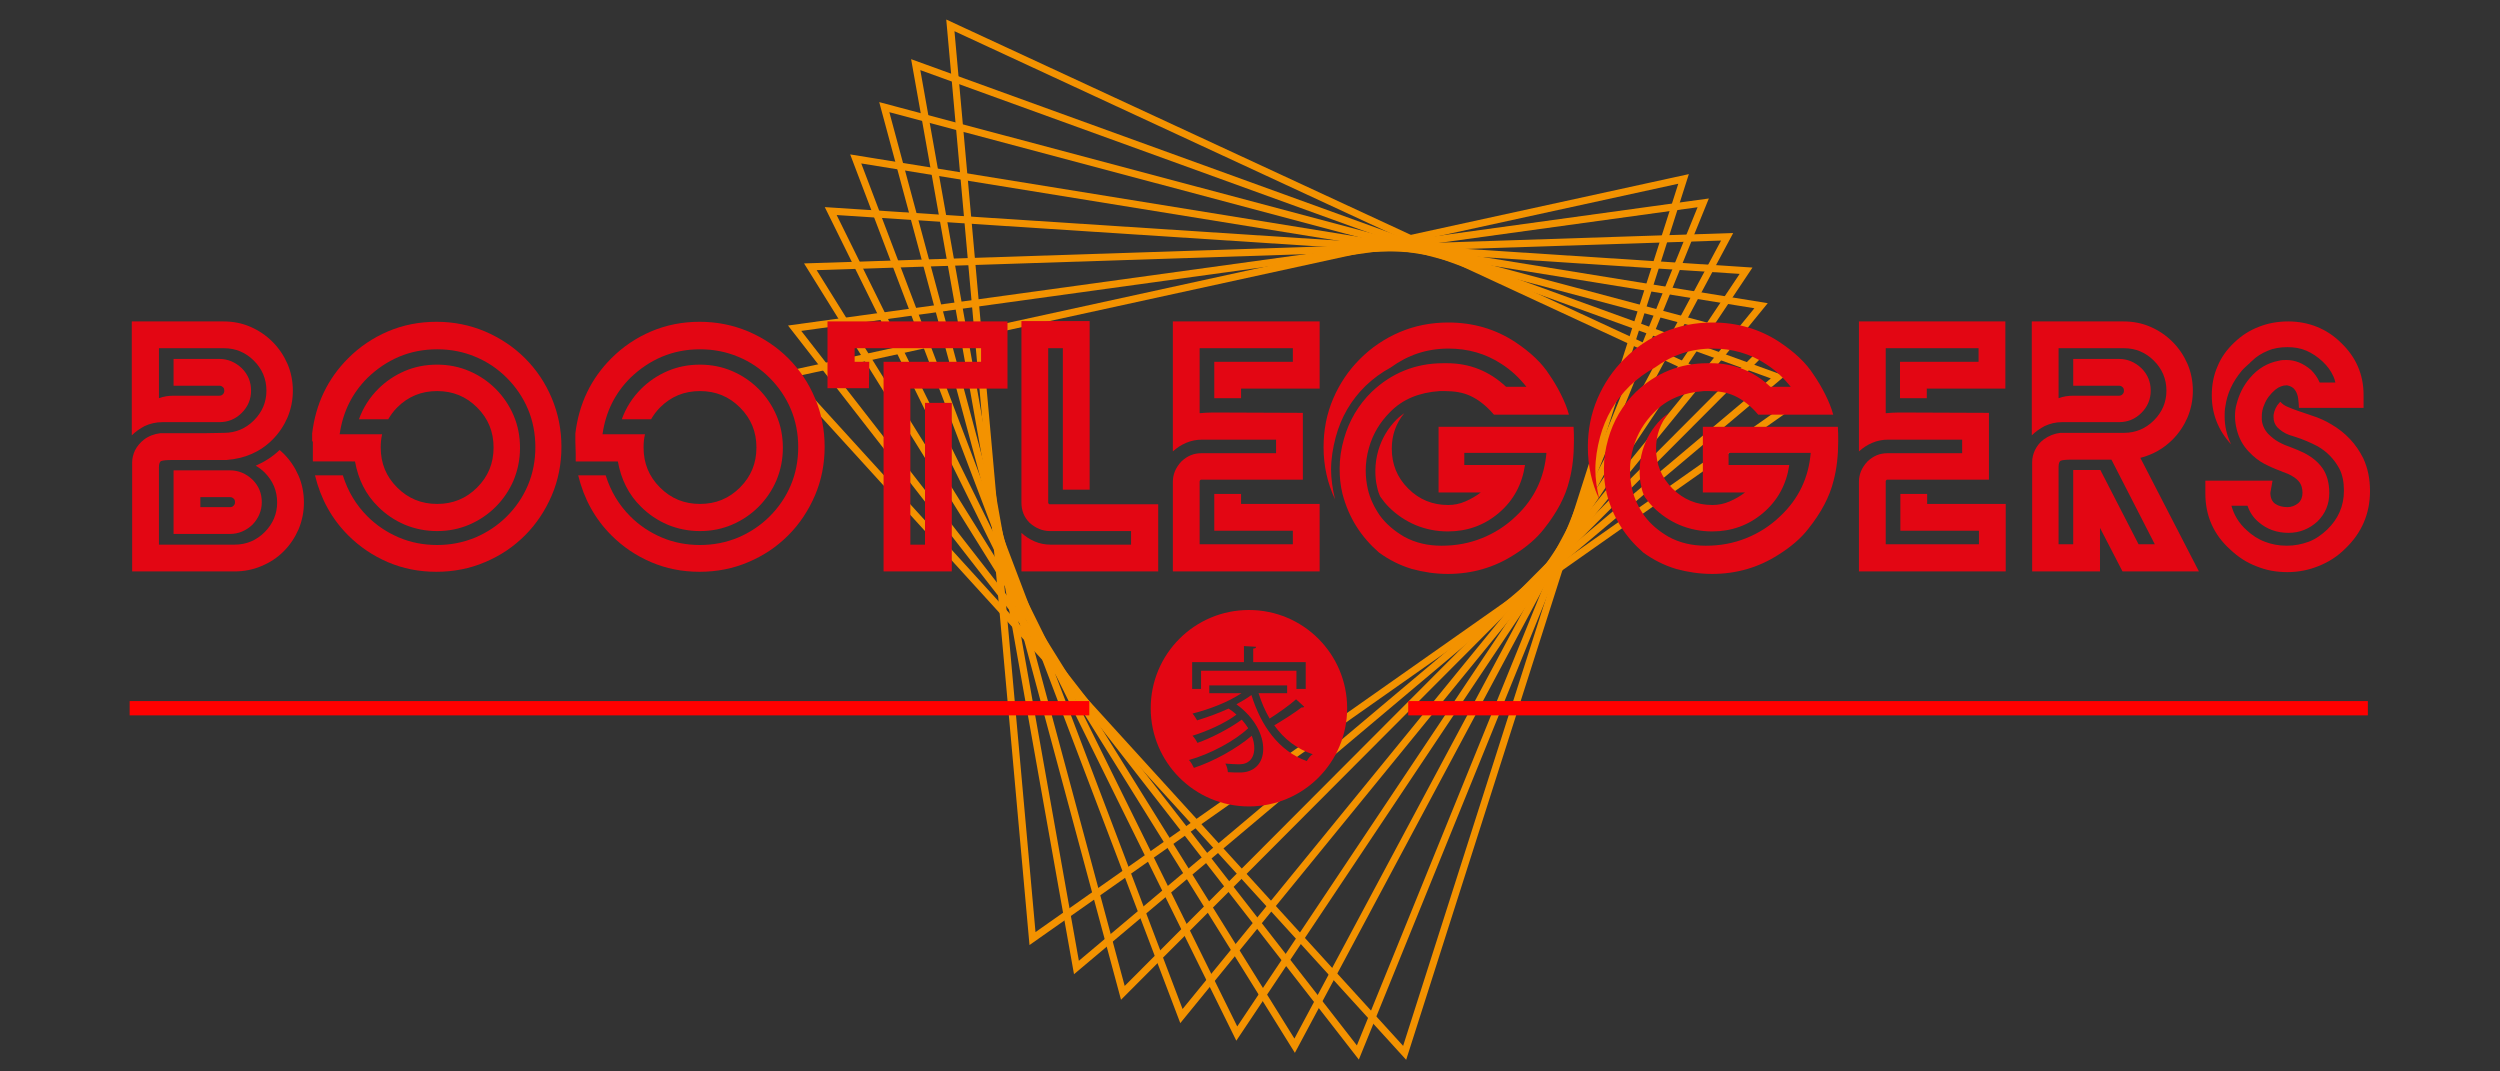 <?xml version="1.0" encoding="utf-8"?>
<!-- Generator: Adobe Illustrator 25.4.1, SVG Export Plug-In . SVG Version: 6.00 Build 0)  -->
<svg version="1.1" id="vector" xmlns="http://www.w3.org/2000/svg" xmlns:xlink="http://www.w3.org/1999/xlink" x="0px" y="0px"
	 viewBox="0 0 700 300" style="enable-background:new 0 0 700 300;" xml:space="preserve">
<rect x="0" y="0" width="700" height="300" fill="#333333" stroke="none"/>
<style type="text/css">
	.st0{fill:none;stroke:#F39200;stroke-width:2;stroke-miterlimit:10;}
	.st1{fill:#E30613;}
	.st2{fill:#FFFFFF;stroke:#FF0000;stroke-width:4;stroke-miterlimit:10;}
</style>
<path id="path_3" class="st0" d="M393.3,294.8L220.5,104.9l250.9-54.8L393.3,294.8z"/>
<path id="path_4" class="st0" d="M380.2,294.7L222.5,91.9l254.4-35.1L380.2,294.7z"/>
<path id="path_80" class="st0" d="M362.5,292.8L226.9,74.7l256.7-8.4L362.5,292.8z"/>
<path id="path_81" class="st0" d="M346.3,289.4L232.6,59.1l256.3,16.7L346.3,289.4z"/>
<path id="path_82" class="st0" d="M330.8,284.5L239.6,44.5l253.5,41.1L330.8,284.5z"/>
<path id="path_83" class="st0" d="M314.4,278L247.6,30l248.2,66.1L314.4,278z"/>
<path id="path_84" class="st0" d="M301.4,270.9l-45-252.8l241.4,87.5L301.4,270.9z"/>
<path id="path_85" class="st0" d="M289.1,262.8L266.1,7.1l233,108L289.1,262.8z"/>
<path id="path_86" class="st1" d="M62.7,121.2c3.3,0,6.1-1.2,8.4-3.5c2.3-2.3,3.5-5.1,3.5-8.3c0-3.3-1.2-6.1-3.5-8.4
	c-2.3-2.3-5.1-3.5-8.4-3.5H44.5v14c1.3-0.5,2.7-0.7,4.1-0.7h12.8c0.4,0,0.7-0.1,1-0.4c0.3-0.3,0.4-0.6,0.4-1c0-0.4-0.1-0.8-0.4-1
	c-0.3-0.3-0.6-0.4-1-0.4H48.6v-7.5h12.8c2.4,0,4.5,0.9,6.3,2.6c1.8,1.8,2.6,3.9,2.6,6.3c0,2.4-0.9,4.5-2.6,6.2
	c-1.8,1.8-3.9,2.6-6.3,2.6H45.5c-1.8,0-3.5,0.4-5,1.1c-1.3,0.7-2.5,1.5-3.6,2.6V90h25.7c2.7,0,5.2,0.5,7.5,1.5
	c2.3,1,4.4,2.4,6.2,4.2c1.8,1.8,3.2,3.9,4.2,6.2c1,2.3,1.5,4.9,1.5,7.5c0,2.6-0.5,5.1-1.5,7.5c-1,2.3-2.4,4.4-4.2,6.2
	c-3.5,3.5-7.8,5.3-12.9,5.7H48.4c-1.8,0-2.8,0.1-3.3,0.3c-0.4,0.2-0.6,0.8-0.6,1.8v21.6h21.2c3.3,0,6.1-1.2,8.4-3.5
	c2.3-2.3,3.5-5.1,3.5-8.3c0-3.3-1.2-6.1-3.5-8.4c-0.7-0.7-1.6-1.4-2.5-1.9c2.5-1.1,4.7-2.5,6.7-4.4l1.1,1c1.8,1.8,3.2,3.9,4.2,6.2
	c1,2.3,1.5,4.9,1.5,7.5c0,2.6-0.5,5.1-1.5,7.5c-1,2.3-2.4,4.4-4.2,6.2c-1.8,1.8-3.8,3.1-6.2,4.1c-2.3,1-4.9,1.5-7.5,1.5H37v-30.5
	c0-1.2,0.3-2.3,0.8-3.4c0.6-1.2,1.5-2.2,2.5-3c1.3-1,2.9-1.6,4.6-1.8l6.1,0l6.2,0L62.7,121.2L62.7,121.2z M64.4,149.5H48.6v-17.8
	h15.8c2.4,0,4.5,0.9,6.3,2.6c1.8,1.8,2.6,3.9,2.6,6.3s-0.9,4.5-2.6,6.3C68.9,148.6,66.8,149.5,64.4,149.5z M56.1,142h8.3
	c0.4,0,0.7-0.1,1-0.4c0.3-0.3,0.4-0.6,0.4-1c0-0.4-0.1-0.8-0.4-1c-0.3-0.3-0.6-0.4-1-0.4h-8.3V142z"/>
<path id="path_87" class="st1" d="M87.4,123.6L87.4,123.6l0-0.9l0,0V122l0,0v-0.5l0,0v-0.1c1-8.4,4.4-15.4,10.1-21.1
	c3.2-3.2,6.9-5.7,11.1-7.5c4.2-1.8,8.8-2.7,13.6-2.7c4.8,0,9.3,0.9,13.6,2.7c4.2,1.8,8,4.3,11.2,7.5c3.2,3.2,5.7,6.9,7.5,11.2
	s2.7,8.8,2.7,13.6c0,4.8-0.9,9.4-2.7,13.6s-4.3,8-7.5,11.2c-3.2,3.2-6.9,5.7-11.2,7.5c-4.2,1.8-8.8,2.7-13.6,2.7
	c-4.9,0-9.4-0.9-13.6-2.7c-4.2-1.8-7.9-4.3-11.1-7.5c-4.6-4.6-7.7-10.2-9.3-16.8H96c1.4,4.5,3.7,8.3,6.9,11.5
	c2.5,2.5,5.5,4.5,8.8,5.9c3.3,1.4,6.9,2.1,10.7,2.1c3.8,0,7.3-0.7,10.7-2.1c3.3-1.4,6.3-3.4,8.8-5.9c2.5-2.5,4.5-5.4,5.9-8.7
	c1.4-3.3,2.1-6.9,2.1-10.7c0-3.8-0.7-7.4-2.1-10.7c-1.4-3.3-3.4-6.2-5.9-8.7c-2.5-2.5-5.4-4.5-8.8-5.9c-3.3-1.4-6.9-2.1-10.7-2.1
	c-3.8,0-7.4,0.7-10.7,2.1c-3.3,1.4-6.2,3.4-8.8,5.9c-4.3,4.3-6.9,9.5-7.8,15.8H107c-0.3,1.2-0.4,2.4-0.4,3.7c0,4.4,1.5,8.1,4.6,11.2
	c3.1,3.1,6.8,4.6,11.2,4.6c4.4,0,8.1-1.5,11.2-4.6c3.1-3.1,4.6-6.8,4.6-11.2c0-4.4-1.5-8.1-4.6-11.2c-3.1-3.1-6.8-4.6-11.2-4.6
	c-4.4,0-8.1,1.5-11.2,4.6c-1,1-1.8,2.1-2.5,3.3h-8.2c1.2-3.3,3-6.1,5.4-8.5h0c2.1-2.1,4.6-3.8,7.4-5c2.8-1.2,5.8-1.8,9.1-1.8
	c3.2,0,6.2,0.6,9,1.8c2.8,1.2,5.3,2.9,7.4,5c2.1,2.1,3.8,4.6,5,7.4c1.2,2.8,1.8,5.8,1.8,9.1c0,3.2-0.6,6.2-1.8,9.1
	c-1.2,2.8-2.9,5.3-5,7.4c-2.1,2.1-4.6,3.8-7.4,5c-2.8,1.2-5.8,1.8-9,1.8c-3.2,0-6.2-0.6-9.1-1.8c-2.8-1.2-5.3-2.9-7.4-5h0
	c-3.5-3.4-5.6-7.7-6.5-12.7H87.6v-0.2l0,0v-0.5l0,0v-0.6l0,0v-0.9l0,0V123.6z"/>
<path id="path_88" class="st1" d="M161.1,123.6L161.1,123.6l0-0.9l0,0V122l0,0v-0.5l0,0v-0.1c1-8.4,4.4-15.4,10.1-21.1
	c3.2-3.2,6.9-5.7,11.1-7.5c4.2-1.8,8.8-2.7,13.6-2.7c4.8,0,9.3,0.9,13.6,2.7c4.2,1.8,8,4.3,11.2,7.5c3.2,3.2,5.7,6.9,7.5,11.2
	c1.8,4.2,2.7,8.8,2.7,13.6c0,4.8-0.9,9.4-2.7,13.6c-1.8,4.2-4.3,8-7.5,11.2c-3.2,3.2-6.9,5.7-11.2,7.5c-4.2,1.8-8.8,2.7-13.6,2.7
	c-4.9,0-9.4-0.9-13.6-2.7c-4.2-1.8-7.9-4.3-11.1-7.5c-4.6-4.6-7.7-10.2-9.3-16.8h7.7c1.4,4.5,3.7,8.3,6.9,11.5
	c2.5,2.5,5.5,4.5,8.8,5.9c3.3,1.4,6.9,2.1,10.7,2.1c3.8,0,7.3-0.7,10.7-2.1c3.3-1.4,6.3-3.4,8.8-5.9c2.5-2.5,4.5-5.4,5.9-8.7
	c1.4-3.3,2.1-6.9,2.1-10.7c0-3.8-0.7-7.4-2.1-10.7c-1.4-3.3-3.4-6.2-5.9-8.7c-2.5-2.5-5.4-4.5-8.8-5.9c-3.3-1.4-6.9-2.1-10.7-2.1
	c-3.8,0-7.4,0.7-10.7,2.1c-3.3,1.4-6.2,3.4-8.8,5.9c-4.3,4.3-6.9,9.5-7.8,15.8h11.9c-0.3,1.2-0.4,2.4-0.4,3.7
	c0,4.4,1.5,8.1,4.6,11.2c3.1,3.1,6.8,4.6,11.2,4.6c4.4,0,8.1-1.5,11.2-4.6c3.1-3.1,4.6-6.8,4.6-11.2c0-4.4-1.5-8.1-4.6-11.2
	c-3.1-3.1-6.8-4.6-11.2-4.6c-4.4,0-8.1,1.5-11.2,4.6c-1,1-1.8,2.1-2.5,3.3h-8.2c1.2-3.3,3-6.1,5.4-8.5h0c2.1-2.1,4.6-3.8,7.4-5
	c2.8-1.2,5.8-1.8,9.1-1.8c3.2,0,6.2,0.6,9,1.8c2.8,1.2,5.3,2.9,7.4,5c2.1,2.1,3.8,4.6,5,7.4c1.2,2.8,1.8,5.8,1.8,9.1
	c0,3.2-0.6,6.2-1.8,9.1c-1.2,2.8-2.9,5.3-5,7.4c-2.1,2.1-4.6,3.8-7.4,5c-2.8,1.2-5.8,1.8-9,1.8c-3.2,0-6.2-0.6-9.1-1.8
	c-2.8-1.2-5.3-2.9-7.4-5h0c-3.5-3.4-5.6-7.7-6.5-12.7h-11.8v-0.2l0,0v-0.5l0,0v-0.6l0,0v-0.9l0,0L161.1,123.6L161.1,123.6z"/>
<path id="path_89" class="st1" d="M243.3,108.7h-11.6V90h50.4v18.8h-27.2v43.7h4.1v-39.7h7.5V160h-19.1v-58.7h27.3v-3.8h-35.4v3.8
	h4.1L243.3,108.7L243.3,108.7z"/>
<path id="path_90" class="st1" d="M305.1,89.9v47.2h-7.5V97.5h-4.1v43.3c0,0.1,0.1,0.2,0.2,0.3c0.1,0.1,0.2,0.1,0.4,0.1h30.2V160
	H286v-10.8c1.1,1,2.3,1.8,3.7,2.4c1.4,0.6,2.9,0.9,4.4,0.9h22.6v-3.8H294c-2.1,0-4-0.8-5.7-2.3c-1.6-1.6-2.3-3.5-2.3-5.7V89.9H305.1
	z"/>
<path id="path_91" class="st1" d="M369.5,90v18.8h-22v2.7H340v-10.2h22v-3.8h-26.1v18.2c1.1-0.1,2.4-0.2,3.7-0.2l25.2,0.1v18.7
	h-28.4c-0.1,0-0.2,0-0.3,0.1c-0.1,0.1-0.2,0.2-0.2,0.4v17.6H362v-3.8h-22v-10.3h7.5v2.8h22V160h-41.1v-25.1c0-2.1,0.8-4,2.4-5.7
	c1.7-1.6,3.5-2.3,5.6-2.3h20.9v-3.8h-20.7c-1.6,0-3.1,0.3-4.5,0.9c-1.4,0.6-2.6,1.4-3.7,2.4V90H369.5z"/>
<path id="path_92" class="st1" d="M375.9,138.3c-0.6-2.4-0.8-4.7-0.8-7.1c0-2.8,0.4-5.5,1.2-8.3c1.4-5,4-9.5,7.8-13.2
	c5.6-5.3,12.3-8,20-8h1c6.4,0,11.9,2.2,16.6,6.6h5.7c-2-2.5-4.3-4.7-7-6.4c-4.4-2.9-9.4-4.3-14.8-4.3c-6.1,0-11.4,1.8-16.2,5.3
	c-2.6,1.4-4.9,3.1-7,5.1c-4.1,4-6.9,8.8-8.4,14.4c-0.8,3-1.3,6.1-1.3,9.1c0,2.5,0.4,5.3,1.1,8.3c-2.1-4.5-3.2-9.3-3.2-14.6
	c0-4.9,0.9-9.4,2.7-13.6c1.8-4.2,4.3-7.9,7.5-11.1c3.2-3.2,6.9-5.7,11.1-7.5c4.2-1.8,8.8-2.7,13.6-2.7c6.9,0,13.2,1.8,18.8,5.5
	c4.2,2.8,7.4,5.8,9.5,9.1c1.1,1.6,2.2,3.4,3.2,5.4c1,2,1.8,3.9,2.3,5.8h-21c-2.2-2.6-4.5-4.3-6.7-5.3c-2-0.9-4.3-1.3-7.1-1.3
	c-0.5,0-0.9,0-1.4,0c-5.8,0.4-10.4,2.3-13.9,5.9c-2.8,2.8-4.8,6.1-5.9,10c-0.6,2.1-0.9,4.2-0.9,6.3c0,1.8,0.2,3.5,0.6,5.3
	c0.6,2.6,1.8,5.1,3.4,7.4c1.7,2.3,3.9,4.2,6.8,5.9c3.1,1.7,6.6,2.5,10.4,2.5c4.1,0,7.8-0.7,11.3-2.1c3.5-1.4,6.7-3.4,9.6-6.2
	c5.1-4.8,7.9-10.7,8.5-17.7h-23v3.4H427c-0.8,5.4-3.2,9.9-7.3,13.4c-4.1,3.5-8.9,5.2-14.3,5.2c-3.2,0-6.2-0.6-9.1-1.8
	c-2.8-1.2-5.3-2.9-7.4-5c-0.9-0.9-1.7-1.9-2.4-2.9c-0.4-0.8-0.7-1.7-0.9-2.7c-0.4-1.6-0.5-3.1-0.5-4.6c0-1.9,0.3-3.8,0.8-5.6
	c1-3.4,2.7-6.3,5.2-8.8c0.6-0.6,1.4-1.2,2.1-1.7c-2.3,2.8-3.5,6.1-3.5,9.9c0,4.4,1.5,8.1,4.6,11.2c3.1,3.1,6.8,4.6,11.2,4.6
	c1.6,0,3.2-0.3,4.8-1c1.6-0.7,3-1.5,4.3-2.5h-11.8v-18.4h37.8c0.1,1.4,0.1,2.7,0.1,4c0,4-0.4,7.7-1.3,11.1c-1.1,4.5-3.5,9-7.1,13.5
	c-2,2.6-4.8,5-8.3,7.2c-5.6,3.6-11.8,5.4-18.6,5.4c-3.5,0-6.8-0.5-10.1-1.4c-3.3-1-6.3-2.5-9.2-4.6
	C381.1,150.3,377.7,145.1,375.9,138.3z"/>
<path id="path_93" class="st1" d="M449.9,138.3c-0.6-2.4-0.8-4.7-0.8-7.1c0-2.8,0.4-5.5,1.2-8.3c1.4-5,4-9.5,7.8-13.2
	c5.6-5.3,12.3-8,20-8h1c6.4,0,11.9,2.2,16.6,6.6h5.7c-2-2.5-4.3-4.7-7-6.4c-4.4-2.9-9.4-4.3-14.8-4.3c-6.1,0-11.4,1.8-16.2,5.3
	c-2.6,1.4-4.9,3.1-7,5.1c-4.1,4-6.9,8.8-8.4,14.4c-0.8,3-1.3,6.1-1.3,9.1c0,2.5,0.4,5.3,1.1,8.3c-2.1-4.5-3.2-9.3-3.2-14.6
	c0-4.9,0.9-9.4,2.7-13.6c1.8-4.2,4.3-7.9,7.5-11.1c3.2-3.2,6.9-5.7,11.1-7.5c4.2-1.8,8.8-2.7,13.6-2.7c6.9,0,13.2,1.8,18.8,5.5
	c4.2,2.8,7.4,5.8,9.5,9.1c1.1,1.6,2.2,3.4,3.2,5.4c1,2,1.8,3.9,2.3,5.8h-21c-2.2-2.6-4.5-4.3-6.7-5.3c-2-0.9-4.3-1.3-7.1-1.3
	c-0.5,0-0.9,0-1.4,0c-5.8,0.4-10.4,2.3-13.9,5.9c-2.8,2.8-4.8,6.1-5.9,10c-0.6,2.1-0.9,4.2-0.9,6.3c0,1.8,0.2,3.5,0.6,5.3
	c0.6,2.6,1.8,5.1,3.4,7.4c1.7,2.3,3.9,4.2,6.8,5.9c3.1,1.7,6.6,2.5,10.4,2.5c4.1,0,7.8-0.7,11.3-2.1c3.5-1.4,6.7-3.4,9.6-6.2
	c5.1-4.8,7.9-10.7,8.5-17.7h-23v3.4H501c-0.8,5.4-3.2,9.9-7.3,13.4c-4.1,3.5-8.9,5.2-14.3,5.2c-3.2,0-6.2-0.6-9.1-1.8
	c-2.8-1.2-5.3-2.9-7.4-5c-0.9-0.9-1.7-1.9-2.4-2.9c-0.4-0.8-0.7-1.7-0.9-2.7c-0.4-1.6-0.5-3.1-0.5-4.6c0-1.9,0.3-3.8,0.8-5.6
	c1-3.4,2.7-6.3,5.2-8.8c0.6-0.6,1.4-1.2,2.1-1.7c-2.3,2.8-3.5,6.1-3.5,9.9c0,4.4,1.5,8.1,4.6,11.2c3.1,3.1,6.8,4.6,11.2,4.6
	c1.6,0,3.2-0.3,4.8-1c1.6-0.7,3-1.5,4.3-2.5h-11.8v-18.4h37.8c0.1,1.4,0.1,2.7,0.1,4c0,4-0.4,7.7-1.3,11.1c-1.1,4.5-3.5,9-7.1,13.5
	c-2,2.6-4.8,5-8.3,7.2c-5.6,3.6-11.8,5.4-18.6,5.4c-3.5,0-6.8-0.5-10.1-1.4c-3.3-1-6.3-2.5-9.2-4.6
	C455.1,150.3,451.7,145.1,449.9,138.3z"/>
<path id="path_94" class="st1" d="M561.5,90v18.8h-22v2.7h-7.5v-10.2h22v-3.8H528v18.2c1.1-0.1,2.4-0.2,3.7-0.2l25.2,0.1v18.7h-28.4
	c-0.1,0-0.2,0-0.3,0.1c-0.1,0.1-0.2,0.2-0.2,0.4v17.6h26.1v-3.8h-22v-10.3h7.5v2.8h22V160h-41.1v-25.1c0-2.1,0.8-4,2.4-5.7
	c1.7-1.6,3.5-2.3,5.6-2.3h20.9v-3.8h-20.7c-1.6,0-3.1,0.3-4.5,0.9c-1.4,0.6-2.6,1.4-3.7,2.4V90H561.5z"/>
<path id="path_95" class="st1" d="M594.7,121.2c3.3,0,6.1-1.2,8.4-3.5c2.3-2.3,3.5-5.1,3.5-8.3c0-3.3-1.2-6.1-3.5-8.4
	c-2.3-2.3-5.1-3.5-8.4-3.5h-18.3v14c1.3-0.5,2.7-0.7,4.1-0.7h12.8c0.4,0,0.7-0.1,1-0.4c0.3-0.3,0.4-0.6,0.4-1c0-0.4-0.1-0.8-0.4-1
	c-0.3-0.3-0.6-0.4-1-0.4h-12.8v-7.5h12.8c2.4,0,4.5,0.9,6.3,2.6c1.8,1.8,2.6,3.9,2.6,6.3c0,2.4-0.9,4.5-2.6,6.2
	c-1.8,1.8-3.9,2.6-6.3,2.6h-15.9c-1.8,0-3.4,0.4-4.9,1.1c-1.3,0.7-2.5,1.5-3.6,2.6V90h25.7c2.7,0,5.2,0.5,7.5,1.5s4.4,2.4,6.2,4.2
	c1.8,1.8,3.2,3.9,4.2,6.2c1,2.3,1.5,4.9,1.5,7.5c0,2.6-0.5,5.1-1.5,7.5c-1,2.3-2.4,4.4-4.2,6.2c-2.5,2.5-5.5,4.2-9,5.1l16.4,31.8
	h-21.4l-6.3-12.2V160h-19v-30.6c0-1.2,0.3-2.3,0.8-3.4c0.6-1.2,1.4-2.2,2.5-3c1.4-1,2.9-1.6,4.6-1.8l6.2,0l6.1,0L594.7,121.2
	L594.7,121.2z M603.4,152.5l-12.2-23.8h-10.9c-1.8,0-2.8,0.1-3.3,0.3c-0.4,0.2-0.6,0.8-0.6,1.8v21.6h4.1v-20.8h7.6l10.7,20.8H603.4z
	"/>
<path id="path_96" class="st1" d="M635.7,138c0,1.4,0.5,2.5,1.4,3.1c0.9,0.6,2.1,0.9,3.4,0.9c1.1,0,2.1-0.4,3-1.1
	c0.8-0.7,1.2-1.7,1.2-2.9c0-1.2-0.3-2.2-0.8-2.9c-0.5-0.7-1.2-1.3-2.1-1.8c-0.8-0.5-1.8-0.9-2.7-1.2c-0.1,0-0.1-0.1-0.2-0.1
	c-1.9-0.7-3.5-1.4-5-2.2c-1.5-0.8-2.9-1.9-4.3-3.4c-1.6-1.7-2.7-3.7-3.3-6.1c-0.3-1.2-0.5-2.4-0.5-3.7c0-1.1,0.1-2.2,0.4-3.3
	c0.7-2.8,1.9-5.3,3.8-7.5c2.2-2.6,4.9-4.2,8.1-4.8c0.7-0.2,1.4-0.2,2.1-0.2c2.4,0,4.7,0.9,6.9,2.8c1,1,1.8,2.1,2.4,3.5h4.4
	c-0.1-0.6-0.3-1.1-0.5-1.6c-0.7-1.6-1.7-3-3.1-4.3c-1.4-1.3-2.9-2.3-4.5-3c-1.6-0.7-3.4-1-5.3-1c-2,0-3.9,0.3-5.5,1
	c-1.7,0.7-3.2,1.6-4.6,3c-0.2,0.1-0.3,0.3-0.4,0.4c-0.8,0.7-1.6,1.4-2.3,2.2c-2.5,3-4.1,6.3-4.6,10c-0.2,1-0.2,1.9-0.2,2.9
	c0,2.6,0.6,5.2,1.8,7.7c-3.6-3.9-5.4-8.5-5.4-13.7c0-2.9,0.5-5.6,1.6-8.1c1-2.5,2.6-4.7,4.7-6.7c2.1-2,4.3-3.4,6.9-4.4
	c2.5-1,5.3-1.5,8.2-1.5c2.8,0,5.5,0.5,8,1.5c2.5,1,4.8,2.5,6.8,4.5c4.2,4,6.3,8.9,6.3,14.6v3.6h-18.1c0-0.7-0.1-1.6-0.2-2.5
	c-0.1-0.9-0.4-1.8-0.9-2.5c-0.5-0.7-1.2-1.1-2.2-1.3h-0.2c-1,0-2.1,0.4-3.1,1.2c-1.4,1.2-2.5,2.6-3.1,4.2c-0.5,1.1-0.7,2.2-0.7,3.3
	c0,0.3,0,0.6,0,0.9c0.1,1.4,0.7,2.8,1.8,4c0.9,0.9,1.9,1.7,3,2.3c1.1,0.6,2.3,1.1,3.5,1.5c1.3,0.5,2.5,1,3.7,1.6
	c2.1,1.1,3.8,2.5,5,4.2s1.9,4.1,1.9,6.9c0,3.2-1.1,5.8-3.3,8c-2.3,2.1-5,3.2-8.1,3.2c-3.3,0-6.1-1-8.5-3.1c-1.4-1.2-2.4-2.7-3-4.5
	h-4.5c0.7,2.6,2.1,4.9,4.2,6.8c1.6,1.5,3.3,2.6,5.2,3.3c1.8,0.7,3.8,1.1,6.1,1.1c2.2,0,4.2-0.4,6.1-1.1c1.9-0.7,3.6-1.9,5.2-3.4
	c3.1-3,4.7-6.6,4.7-10.9c0-2.4-0.4-4.5-1.3-6.2c-1.4-2.6-3.4-4.7-6-6.2c-2.1-1.1-4.2-2-6.4-2.7c-0.5-0.2-1.1-0.3-1.6-0.5
	c-1.4-0.5-2.5-1.3-3.4-2.2c-0.7-0.8-1-1.8-1-2.7c0-0.2,0-0.5,0-0.7c0.2-1.3,0.7-2.4,1.6-3.4l0.3-0.3c0.5,0.6,1.2,1.1,2.2,1.5
	c0.9,0.4,1.8,0.7,2.6,1c1.5,0.5,2.9,1,4.1,1.4c1.9,0.6,3.7,1.4,5.5,2.5c3.9,2.3,6.8,5.4,8.8,9.4c1.3,2.8,1.9,5.8,1.9,9.2
	c0,6.3-2.3,11.7-6.9,16.1c-2.2,2.2-4.7,3.8-7.5,4.9c-2.7,1.1-5.6,1.7-8.7,1.7c-3.1,0-5.9-0.5-8.6-1.6c-2.7-1-5.2-2.6-7.4-4.7
	c-4.7-4.2-7-9.5-7-15.7v-3.6h18.8L635.7,138L635.7,138z"/>
<path id="path_97" class="st2" d="M36.3,198.3H305"/>
<path id="path_98" class="st2" d="M394.3,198.3H663"/>
<path id="path_99" class="st1" d="M349.7,170.8c-15.2,0-27.5,12.3-27.5,27.5s12.3,27.5,27.5,27.5c15.2,0,27.5-12.3,27.5-27.5
	S364.9,170.8,349.7,170.8z M333.8,185.4h14.5v-4.5l3.4,0.2c0,0.3-0.3,0.5-0.8,0.5v3.8h14.7v7.5H363v-5.1h-26.7v5.1h-2.5V185.4z
	 M365.9,213.1c-7.8-2.8-12.8-9.8-15.5-18.5c-1.2,0.9-2.7,1.8-4.2,2.6c5.2,3.8,7.5,8.6,7.5,12.5c0,4.1-2.6,6.6-6.5,6.6
	c-1,0-2.2,0-3.4-0.1c0-0.6-0.3-1.7-0.7-2.4c1.4,0.1,2.7,0.2,3.6,0.2c1.1,0,2-0.1,2.8-0.7c1.1-0.7,1.7-2.1,1.7-3.8
	c0-1.1-0.2-2.2-0.7-3.5c-4.2,3.6-10.7,7.2-16.2,9c-0.3-0.6-0.8-1.6-1.4-2.2c5.8-1.6,12.8-5.3,16.6-8.9c-0.5-0.8-1.1-1.6-1.8-2.4
	c-3.3,2.4-8.4,5.1-12.4,6.5c-0.3-0.6-0.9-1.5-1.4-2c4-1.2,9.3-3.6,12.3-5.9c-0.6-0.6-1.4-1.2-2.2-1.7c-2.8,1.3-5.9,2.4-8.8,3.3
	c-0.3-0.5-0.9-1.5-1.3-1.9c4.7-1.2,10-3.2,13.7-5.7h-9v-2.2h21.8v2.2h-8c0.8,2.5,1.8,4.9,3.1,7.1c2.5-1.6,5.5-3.7,7.4-5.4l2.3,2.1
	c-0.2,0.2-0.5,0.2-0.8,0.2c-1.9,1.5-5.1,3.5-7.6,5c2.7,3.8,6.3,6.6,10.8,8.1C367,211.4,366.3,212.4,365.9,213.1z"/>
</svg>

